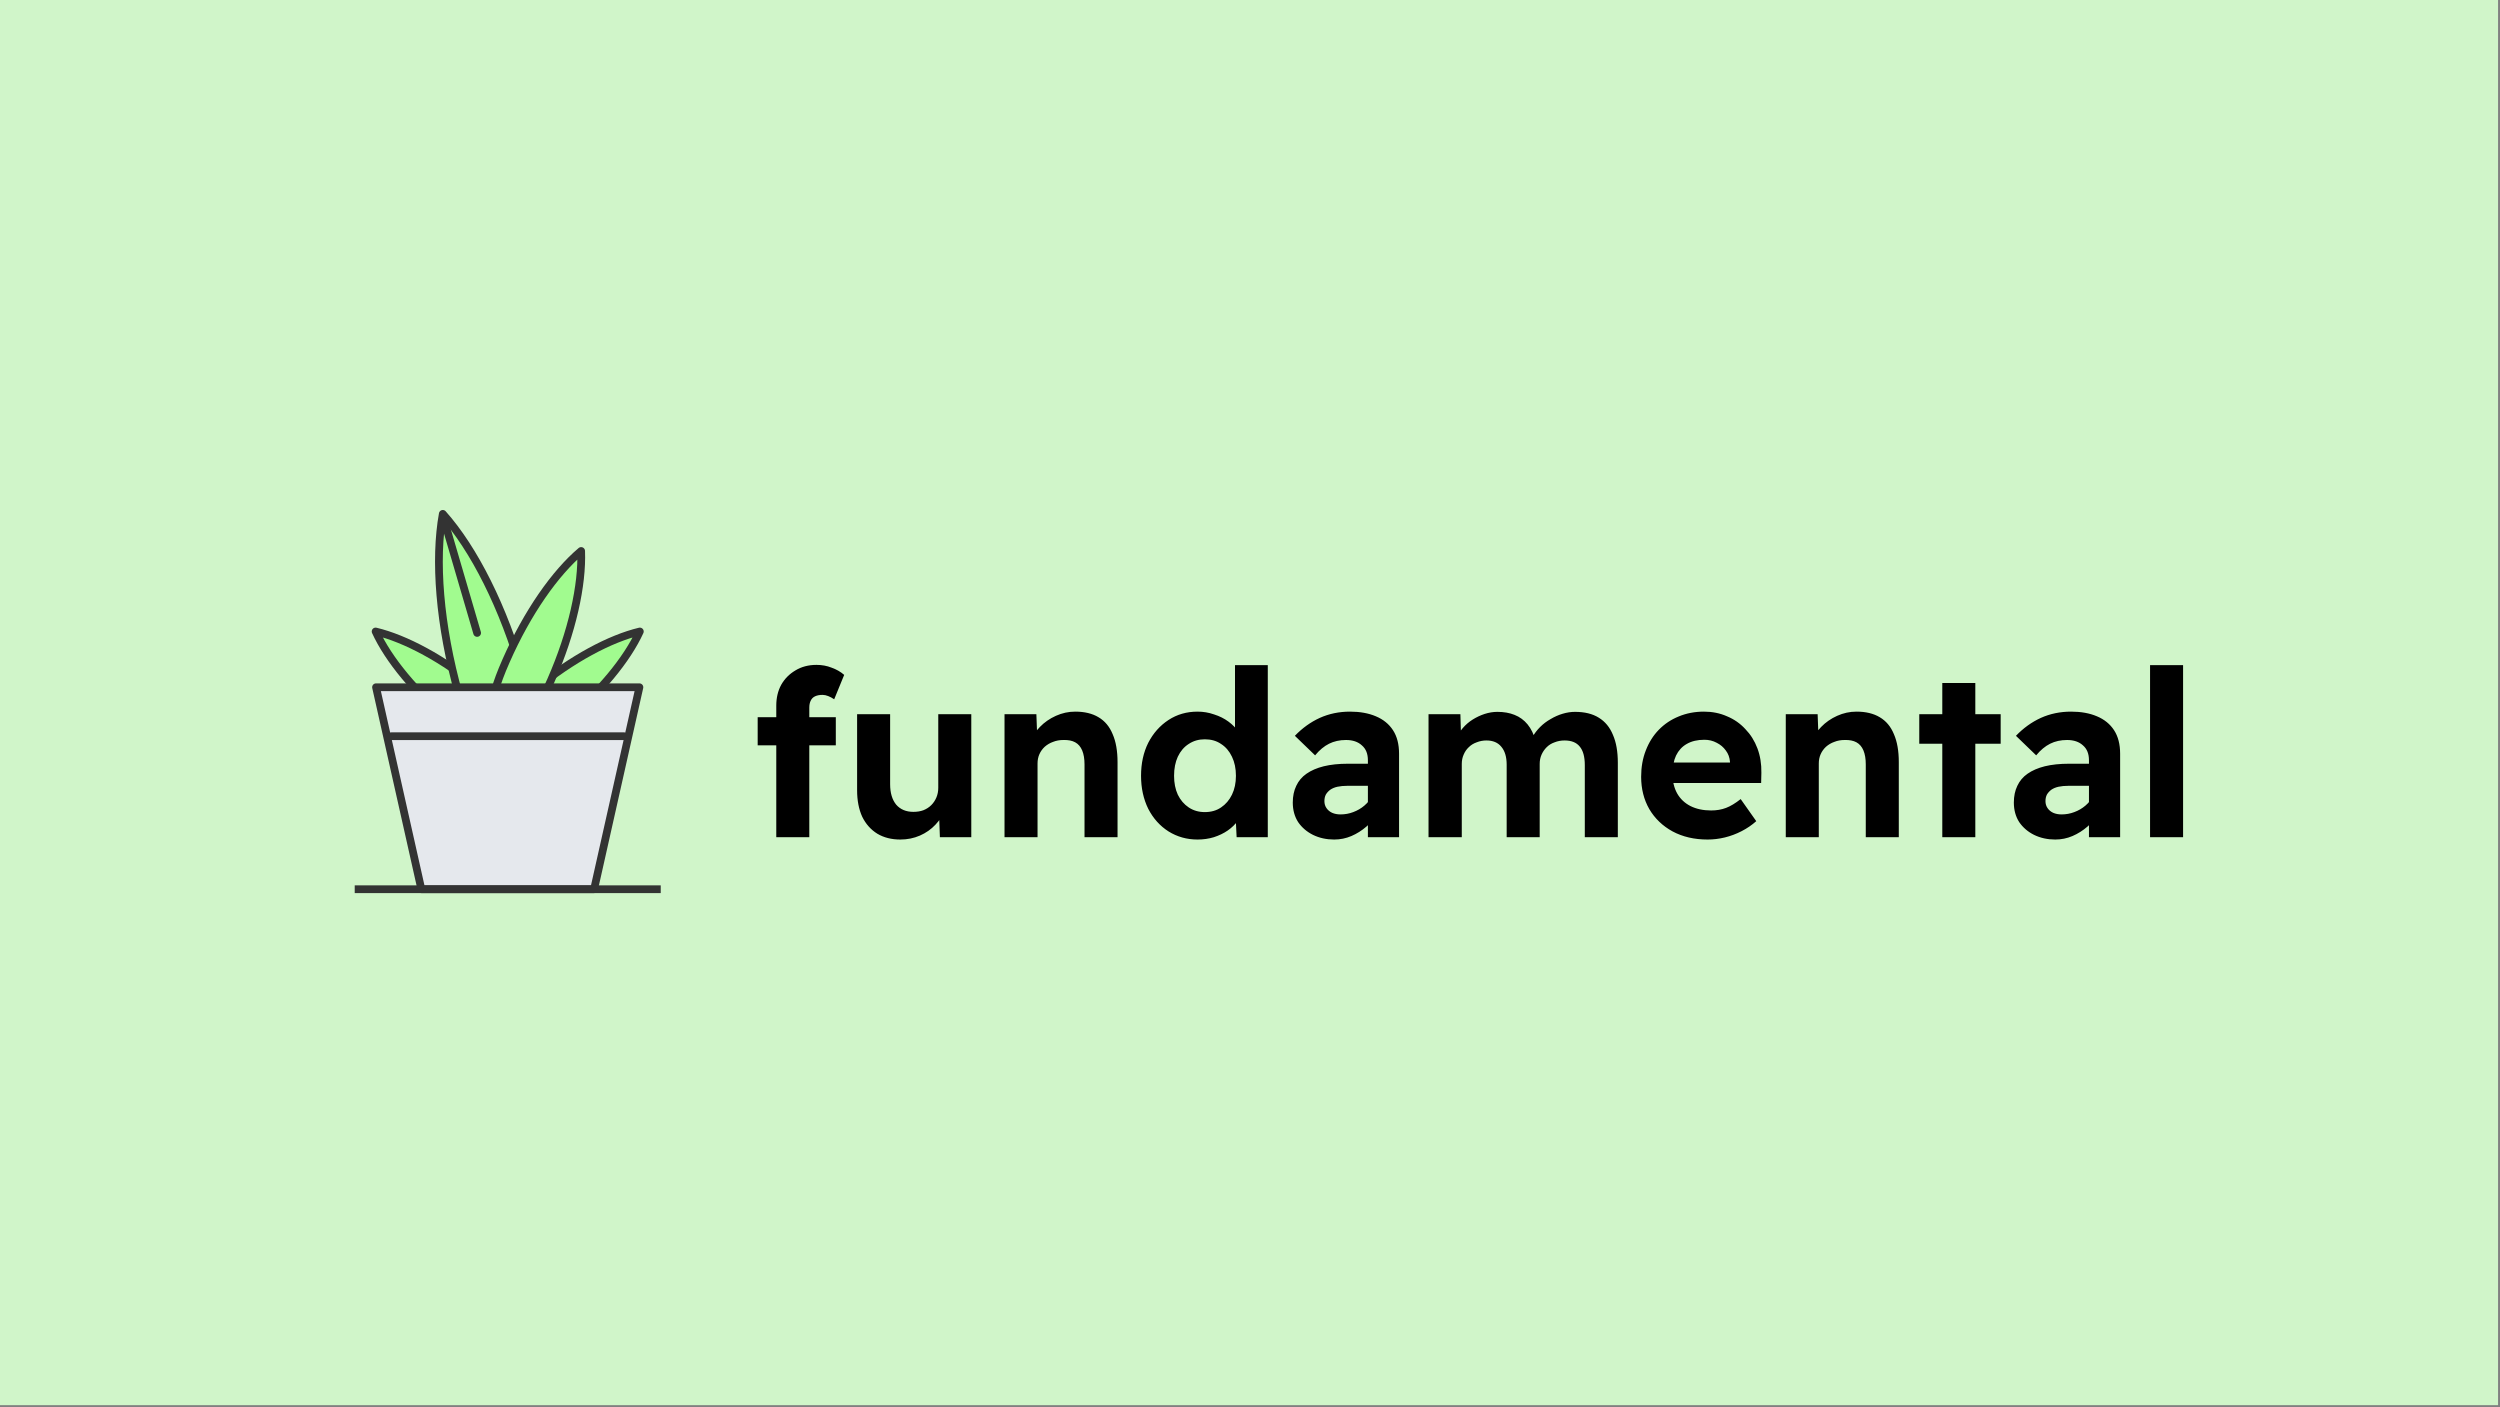 <svg width="645" height="363" viewBox="0 0 645 363" fill="none" xmlns="http://www.w3.org/2000/svg">
<rect x="0" y="0" width="645" height="363" fill="#808080" stroke="none"/>
<rect width="644.5" height="362.531" fill="#D0F5C9"/>
<path d="M200.28 216V182.04C200.28 180.04 200.7 178.26 201.54 176.7C202.42 175.14 203.64 173.9 205.2 172.98C206.76 172.02 208.58 171.54 210.66 171.54C212.06 171.54 213.36 171.78 214.56 172.26C215.8 172.7 216.88 173.32 217.8 174.12L215.22 180.42C214.7 180.06 214.18 179.78 213.66 179.58C213.14 179.38 212.66 179.28 212.22 179.28C211.46 179.28 210.82 179.4 210.3 179.64C209.78 179.88 209.4 180.26 209.16 180.78C208.92 181.26 208.8 181.86 208.8 182.58V216H204.54C203.66 216 202.86 216 202.14 216C201.42 216 200.8 216 200.28 216ZM195.48 192.3V185.04H215.64V192.3H195.48ZM232.293 216.6C230.013 216.6 228.033 216.1 226.353 215.1C224.673 214.06 223.373 212.6 222.453 210.72C221.573 208.8 221.133 206.52 221.133 203.88V184.26H229.653V202.32C229.653 204.56 230.173 206.32 231.213 207.6C232.293 208.84 233.773 209.46 235.653 209.46C236.613 209.46 237.473 209.32 238.233 209.04C239.033 208.72 239.713 208.28 240.273 207.72C240.833 207.16 241.273 206.5 241.593 205.74C241.913 204.98 242.073 204.14 242.073 203.22V184.26H250.593V216H242.493L242.253 209.46L243.753 208.74C243.313 210.22 242.513 211.56 241.353 212.76C240.233 213.96 238.893 214.9 237.333 215.58C235.773 216.26 234.093 216.6 232.293 216.6ZM259.166 216V184.26H267.386L267.626 190.74L265.946 191.46C266.346 190.02 267.126 188.72 268.286 187.56C269.446 186.36 270.826 185.4 272.426 184.68C274.026 183.96 275.686 183.6 277.406 183.6C279.806 183.6 281.806 184.08 283.406 185.04C285.046 186 286.266 187.46 287.066 189.42C287.906 191.34 288.326 193.74 288.326 196.62V216H279.806V197.22C279.806 195.78 279.606 194.58 279.206 193.62C278.806 192.66 278.206 191.96 277.406 191.52C276.606 191.08 275.586 190.88 274.346 190.92C273.386 190.92 272.506 191.08 271.706 191.4C270.906 191.68 270.186 192.1 269.546 192.66C268.946 193.22 268.486 193.86 268.166 194.58C267.846 195.3 267.686 196.1 267.686 196.98V216H263.426C262.546 216 261.746 216 261.026 216C260.306 216 259.686 216 259.166 216ZM308.97 216.6C306.21 216.6 303.71 215.9 301.47 214.5C299.27 213.1 297.53 211.16 296.25 208.68C295.01 206.16 294.39 203.32 294.39 200.16C294.39 196.96 295.01 194.12 296.25 191.64C297.53 189.16 299.27 187.2 301.47 185.76C303.67 184.32 306.17 183.6 308.97 183.6C310.45 183.6 311.87 183.84 313.23 184.32C314.63 184.76 315.87 185.38 316.95 186.18C318.03 186.98 318.91 187.88 319.59 188.88C320.27 189.84 320.67 190.84 320.79 191.88L318.63 192.3V171.6H327.09V216H319.05L318.69 208.68L320.37 208.92C320.33 209.88 319.99 210.82 319.35 211.74C318.71 212.66 317.85 213.5 316.77 214.26C315.73 214.98 314.53 215.56 313.17 216C311.85 216.4 310.45 216.6 308.97 216.6ZM310.83 209.52C312.47 209.52 313.87 209.12 315.03 208.32C316.23 207.52 317.17 206.42 317.85 205.02C318.53 203.62 318.87 202 318.87 200.16C318.87 198.28 318.53 196.64 317.85 195.24C317.17 193.8 316.23 192.7 315.03 191.94C313.87 191.14 312.47 190.74 310.83 190.74C309.27 190.74 307.89 191.14 306.69 191.94C305.49 192.7 304.55 193.8 303.87 195.24C303.23 196.64 302.91 198.28 302.91 200.16C302.91 202 303.23 203.62 303.87 205.02C304.55 206.42 305.49 207.52 306.69 208.32C307.89 209.12 309.27 209.52 310.83 209.52ZM352.917 216V196.14C352.917 194.46 352.397 193.18 351.357 192.3C350.357 191.38 348.997 190.92 347.277 190.92C345.637 190.92 344.177 191.24 342.897 191.88C341.617 192.52 340.417 193.52 339.297 194.88L334.077 189.84C335.997 187.84 338.137 186.3 340.497 185.22C342.897 184.14 345.497 183.6 348.297 183.6C350.857 183.6 353.077 184 354.957 184.8C356.877 185.6 358.357 186.8 359.397 188.4C360.437 190 360.957 192.02 360.957 194.46V216H352.917ZM344.217 216.6C342.217 216.6 340.397 216.2 338.757 215.4C337.157 214.6 335.877 213.5 334.917 212.1C333.997 210.66 333.537 208.98 333.537 207.06C333.537 205.42 333.837 203.98 334.437 202.74C335.037 201.46 335.917 200.42 337.077 199.62C338.277 198.78 339.757 198.14 341.517 197.7C343.317 197.26 345.397 197.04 347.757 197.04H357.117L356.577 202.74H347.637C346.677 202.74 345.817 202.82 345.057 202.98C344.337 203.14 343.717 203.4 343.197 203.76C342.717 204.12 342.337 204.54 342.057 205.02C341.817 205.5 341.697 206.06 341.697 206.7C341.697 207.38 341.877 207.98 342.237 208.5C342.597 209.02 343.077 209.42 343.677 209.7C344.317 209.98 345.037 210.12 345.837 210.12C346.997 210.12 348.097 209.92 349.137 209.52C350.217 209.12 351.177 208.56 352.017 207.84C352.857 207.12 353.517 206.3 353.997 205.38L355.617 209.64C354.777 211 353.757 212.2 352.557 213.24C351.357 214.28 350.057 215.1 348.657 215.7C347.257 216.3 345.777 216.6 344.217 216.6ZM368.56 216V184.26H376.78L376.96 190.32L375.7 190.68C376.1 189.64 376.66 188.7 377.38 187.86C378.14 186.98 379 186.24 379.96 185.64C380.92 185.04 381.94 184.56 383.02 184.2C384.14 183.84 385.24 183.66 386.32 183.66C388 183.66 389.48 183.92 390.76 184.44C392.08 184.96 393.2 185.78 394.12 186.9C395.04 188.02 395.74 189.48 396.22 191.28L394.96 191.04L395.38 190.14C395.9 189.22 396.56 188.36 397.36 187.56C398.16 186.76 399.06 186.08 400.06 185.52C401.06 184.92 402.1 184.46 403.18 184.14C404.26 183.82 405.32 183.66 406.36 183.66C408.84 183.66 410.88 184.16 412.48 185.16C414.12 186.16 415.34 187.64 416.14 189.6C416.98 191.52 417.4 193.92 417.4 196.8V216H408.88V197.4C408.88 195.24 408.44 193.64 407.56 192.6C406.72 191.56 405.42 191.04 403.66 191.04C402.74 191.04 401.88 191.2 401.08 191.52C400.28 191.8 399.6 192.22 399.04 192.78C398.48 193.34 398.04 193.98 397.72 194.7C397.4 195.42 397.24 196.22 397.24 197.1V216H388.72V197.28C388.72 195.28 388.26 193.74 387.34 192.66C386.46 191.58 385.18 191.04 383.5 191.04C382.62 191.04 381.78 191.2 380.98 191.52C380.18 191.8 379.5 192.22 378.94 192.78C378.38 193.3 377.94 193.94 377.62 194.7C377.3 195.42 377.14 196.22 377.14 197.1V216H368.56ZM440.575 216.6C437.135 216.6 434.115 215.9 431.515 214.5C428.955 213.1 426.955 211.18 425.515 208.74C424.115 206.3 423.415 203.52 423.415 200.4C423.415 197.92 423.815 195.66 424.615 193.62C425.415 191.54 426.535 189.76 427.975 188.28C429.415 186.8 431.115 185.66 433.075 184.86C435.075 184.02 437.255 183.6 439.615 183.6C441.775 183.6 443.755 184 445.555 184.8C447.395 185.56 448.975 186.66 450.295 188.1C451.655 189.5 452.695 191.16 453.415 193.08C454.135 195 454.475 197.1 454.435 199.38L454.375 202.02H428.875L427.495 196.74H447.355L446.335 197.82V196.56C446.255 195.44 445.895 194.46 445.255 193.62C444.655 192.78 443.875 192.12 442.915 191.64C441.955 191.12 440.895 190.86 439.735 190.86C437.935 190.86 436.415 191.22 435.175 191.94C433.975 192.62 433.055 193.62 432.415 194.94C431.815 196.22 431.515 197.82 431.515 199.74C431.515 201.62 431.915 203.28 432.715 204.72C433.515 206.12 434.655 207.2 436.135 207.96C437.655 208.72 439.435 209.1 441.475 209.1C442.875 209.1 444.155 208.88 445.315 208.44C446.475 208 447.735 207.24 449.095 206.16L453.115 211.86C451.995 212.86 450.735 213.72 449.335 214.44C447.935 215.16 446.495 215.7 445.015 216.06C443.535 216.42 442.055 216.6 440.575 216.6ZM460.73 216V184.26H468.95L469.19 190.74L467.51 191.46C467.91 190.02 468.69 188.72 469.85 187.56C471.01 186.36 472.39 185.4 473.99 184.68C475.59 183.96 477.25 183.6 478.97 183.6C481.37 183.6 483.37 184.08 484.97 185.04C486.61 186 487.83 187.46 488.63 189.42C489.47 191.34 489.89 193.74 489.89 196.62V216H481.37V197.22C481.37 195.78 481.17 194.58 480.77 193.62C480.37 192.66 479.77 191.96 478.97 191.52C478.17 191.08 477.15 190.88 475.91 190.92C474.95 190.92 474.07 191.08 473.27 191.4C472.47 191.68 471.75 192.1 471.11 192.66C470.51 193.22 470.05 193.86 469.73 194.58C469.41 195.3 469.25 196.1 469.25 196.98V216H464.99C464.11 216 463.31 216 462.59 216C461.87 216 461.25 216 460.73 216ZM501.112 216V176.22H509.632V216H501.112ZM495.172 191.88V184.26H516.173V191.88H495.172ZM538.952 216V196.14C538.952 194.46 538.433 193.18 537.393 192.3C536.393 191.38 535.032 190.92 533.312 190.92C531.672 190.92 530.213 191.24 528.933 191.88C527.653 192.52 526.453 193.52 525.333 194.88L520.112 189.84C522.032 187.84 524.172 186.3 526.532 185.22C528.932 184.14 531.532 183.6 534.332 183.6C536.892 183.6 539.112 184 540.992 184.8C542.912 185.6 544.392 186.8 545.432 188.4C546.472 190 546.993 192.02 546.993 194.46V216H538.952ZM530.252 216.6C528.252 216.6 526.432 216.2 524.792 215.4C523.192 214.6 521.912 213.5 520.952 212.1C520.032 210.66 519.572 208.98 519.572 207.06C519.572 205.42 519.873 203.98 520.473 202.74C521.073 201.46 521.953 200.42 523.113 199.62C524.313 198.78 525.793 198.14 527.553 197.7C529.353 197.26 531.433 197.04 533.793 197.04H543.152L542.612 202.74H533.673C532.713 202.74 531.852 202.82 531.092 202.98C530.372 203.14 529.752 203.4 529.232 203.76C528.752 204.12 528.373 204.54 528.093 205.02C527.853 205.5 527.732 206.06 527.732 206.7C527.732 207.38 527.912 207.98 528.272 208.5C528.632 209.02 529.112 209.42 529.712 209.7C530.352 209.98 531.072 210.12 531.872 210.12C533.032 210.12 534.133 209.92 535.173 209.52C536.253 209.12 537.212 208.56 538.052 207.84C538.892 207.12 539.553 206.3 540.033 205.38L541.652 209.64C540.812 211 539.792 212.2 538.592 213.24C537.392 214.28 536.092 215.1 534.692 215.7C533.292 216.3 531.812 216.6 530.252 216.6ZM554.715 216V171.6H563.235V216H554.715Z" fill="black"/>
<mask id="mask0_1732_934" style="mask-type:luminance" maskUnits="userSpaceOnUse" x="81" y="131" width="100" height="100">
<path d="M181 131H81V231H181V131Z" fill="white"/>
</mask>
<g mask="url(#mask0_1732_934)">
<path d="M138.111 177.761C128.637 185.557 130.356 187.008 127.087 194.154C134.732 192.33 135.821 194.312 145.304 186.511C154.786 178.71 161.808 170.071 165.079 162.924C157.434 164.75 147.595 169.966 138.111 177.761Z" fill="#A1FB8F" stroke="#333333" stroke-width="2" stroke-linecap="round" stroke-linejoin="round"/>
<path d="M123.874 177.761C133.349 185.557 131.629 187.008 134.898 194.154C127.253 192.33 126.164 194.312 116.682 186.511C107.199 178.71 100.177 170.071 96.907 162.924C104.551 164.75 114.39 169.966 123.874 177.761Z" fill="#A1FB8F" stroke="#333333" stroke-width="2" stroke-linecap="round" stroke-linejoin="round"/>
<path d="M118.402 179.236C123.455 197.224 126.537 195.704 134.492 204.636C136.632 192.868 140.052 192.561 134.996 174.573C129.94 156.586 122.198 141.509 114.241 132.579C112.103 144.346 113.345 161.249 118.402 179.236Z" fill="#A1FB8F" stroke="#333333" stroke-width="2" stroke-linecap="round" stroke-linejoin="round"/>
<path d="M130.564 170.493C125.05 183.026 127.499 183.599 127.844 192.359C134.533 186.696 136.612 188.114 142.126 175.581C147.64 163.048 150.279 150.911 149.935 142.153C143.246 147.816 136.078 157.961 130.564 170.493Z" fill="#A1FB8F" stroke="#333333" stroke-width="2" stroke-linecap="round" stroke-linejoin="round"/>
<path d="M164.97 177.311H97.016L108.712 229.421H153.274L164.97 177.311Z" fill="#E5E8ED" stroke="#333333" stroke-width="2" stroke-linecap="round" stroke-linejoin="round"/>
<path d="M160.995 189.944H100.99" stroke="#333333" stroke-width="2" stroke-linecap="round" stroke-linejoin="round"/>
<path d="M170.47 229.421H91.516" stroke="#333333" stroke-width="2" stroke-miterlimit="10"/>
<path d="M123.098 163.297L114.413 133.623" stroke="#333333" stroke-width="2" stroke-linecap="round" stroke-linejoin="round"/>
</g>
</svg>
